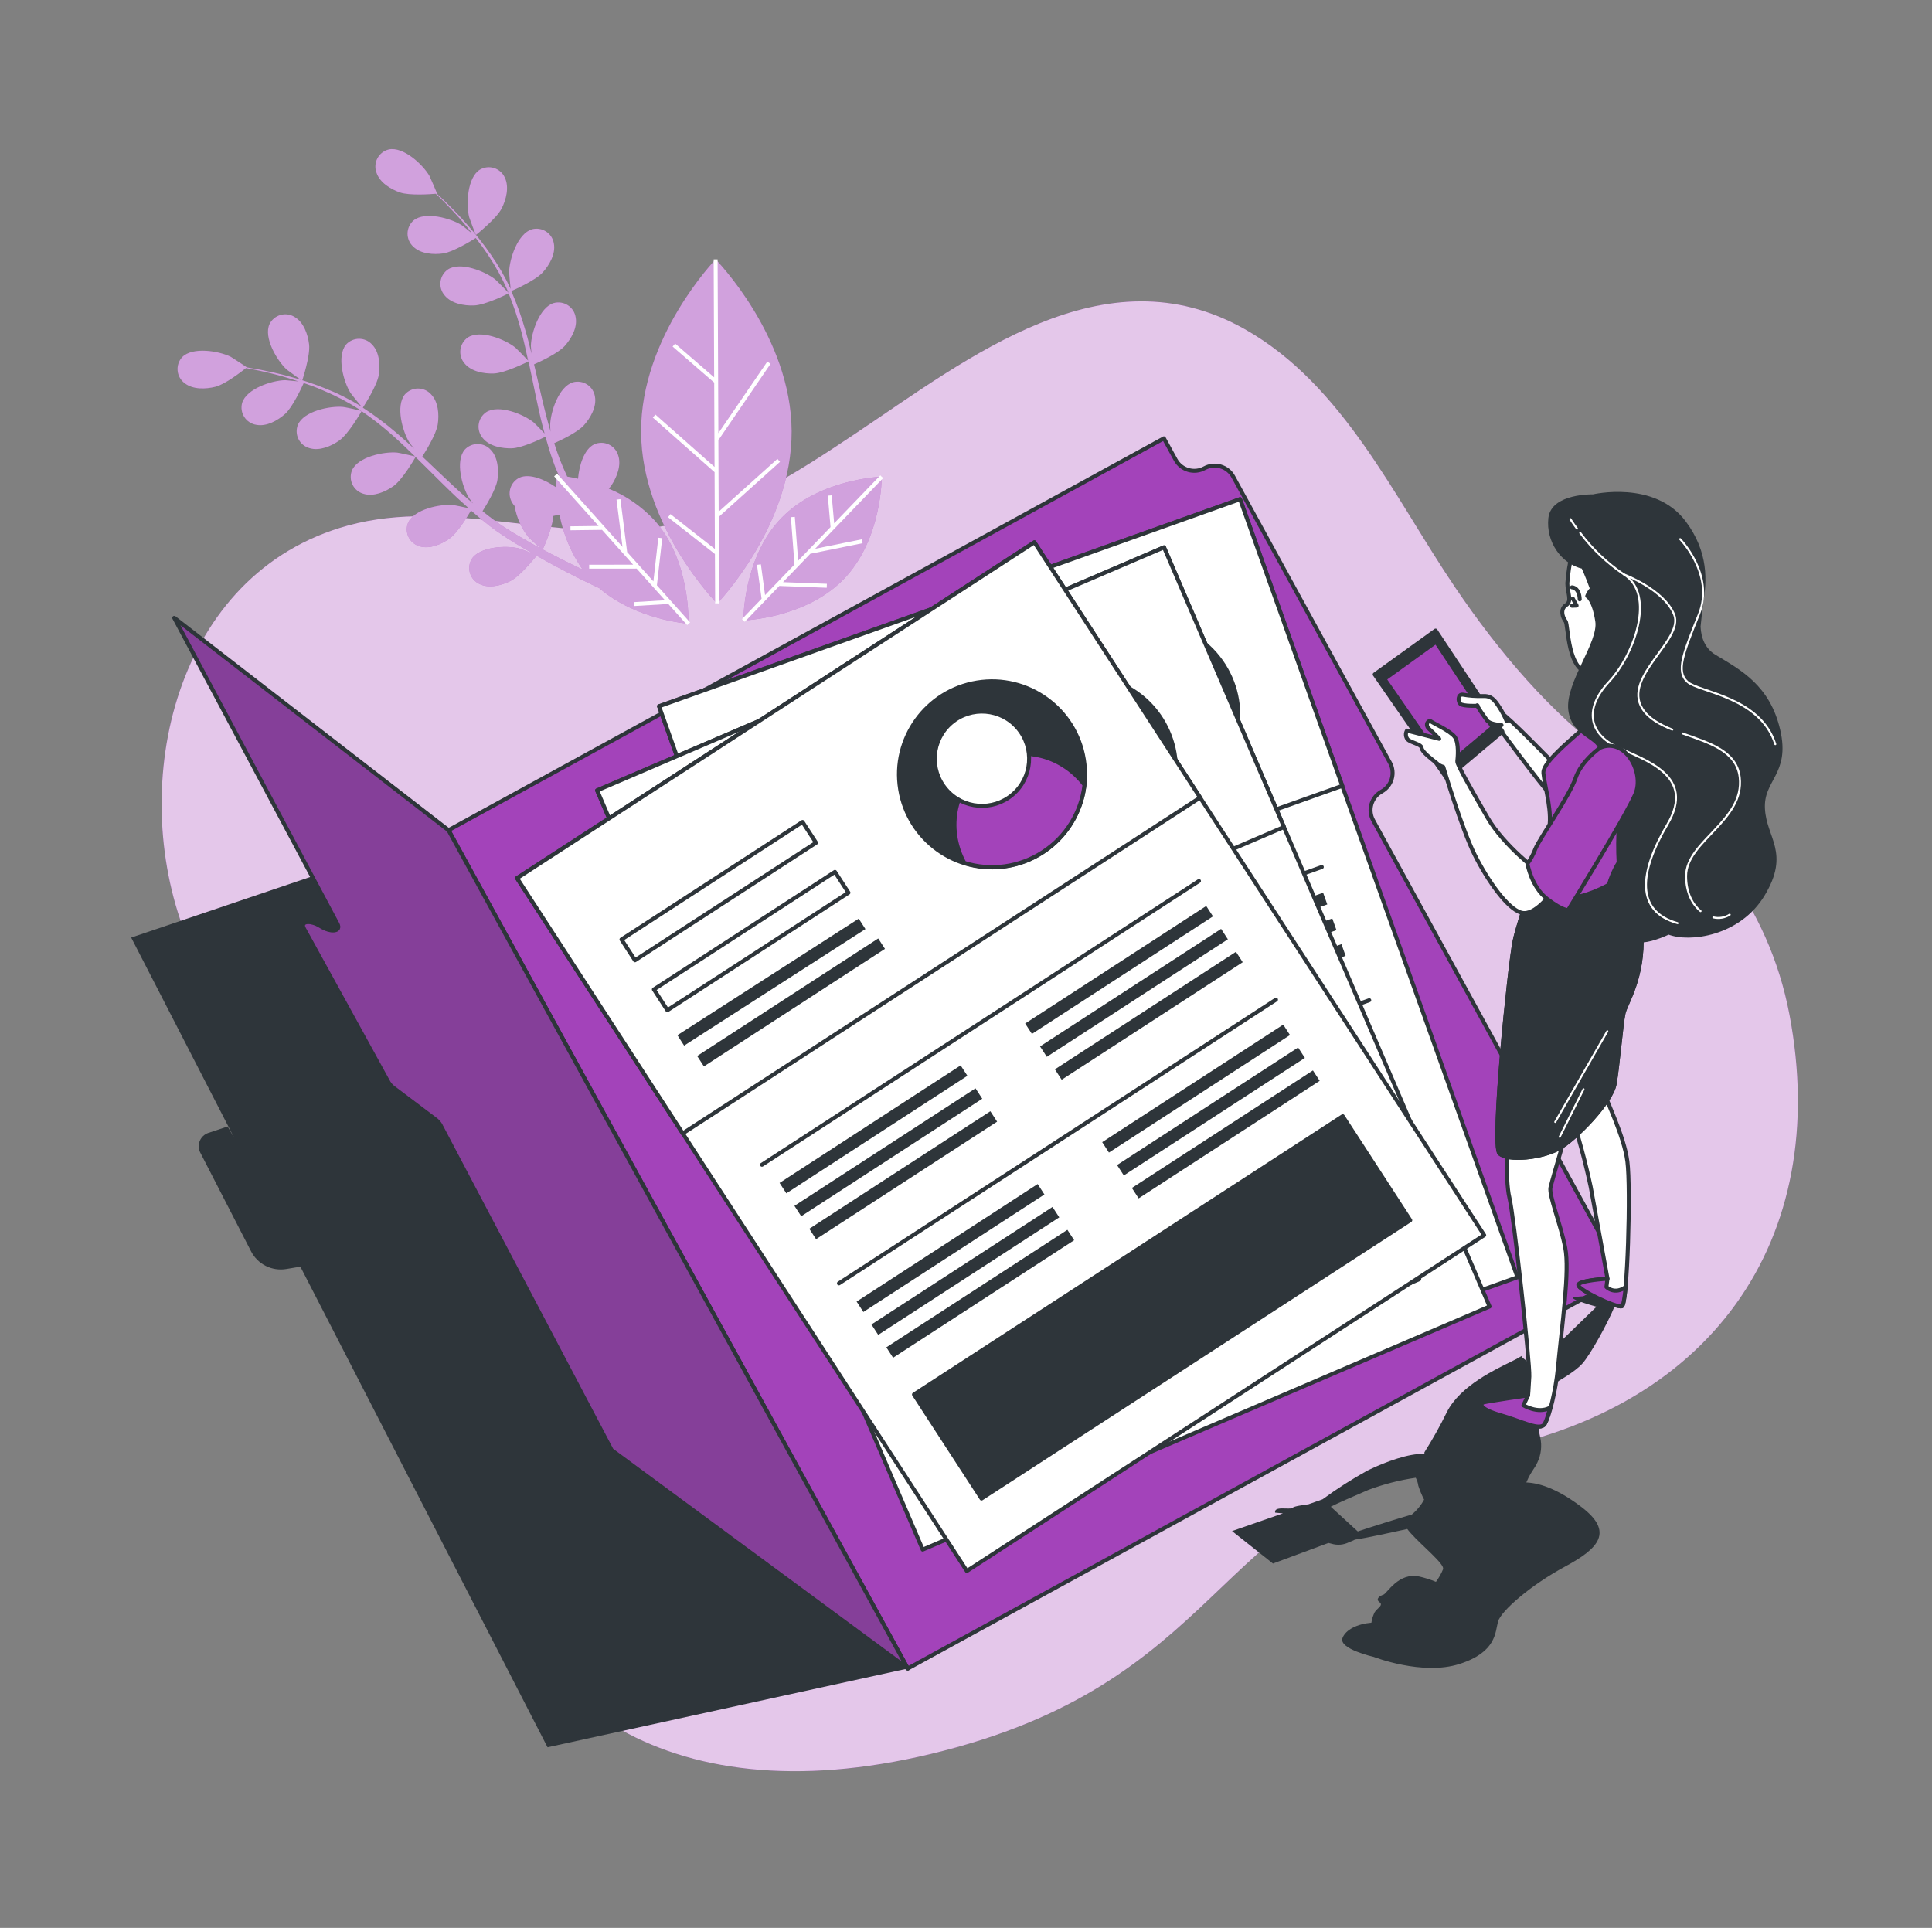 <svg width="486" height="485" viewBox="0 0 486 485" fill="none" xmlns="http://www.w3.org/2000/svg">
<rect x="0" y="0" width="486" height="485" fill="#808080" stroke="none"/>
<path d="M366.103 147.857C350.728 125.178 337.973 96.816 313.112 82.799C277.755 62.866 243.766 89.967 215.142 109.096C200.107 119.135 184.102 129.592 165.885 132.502C139.831 136.673 113.369 125.14 87.538 132.201C43.888 144.132 31.948 197.191 46.624 234.895C66.994 287.275 112.584 343.535 121.314 386.215C130.044 428.895 170.784 458.965 240.624 439.565C310.464 420.165 306.584 375.545 368.664 365.845C430.744 356.145 460.814 311.525 450.144 255.265C444.896 227.572 427.882 207.25 405.756 190.935C389.926 179.295 377.103 164.075 366.103 147.857Z" fill="#A343BA"/>
<g opacity="0.7">
<path d="M366.103 147.857C350.728 125.178 337.973 96.816 313.112 82.799C277.755 62.866 243.766 89.967 215.142 109.096C200.107 119.135 184.102 129.592 165.885 132.502C139.831 136.673 113.369 125.14 87.538 132.201C43.888 144.132 31.948 197.191 46.624 234.895C66.994 287.275 112.584 343.535 121.314 386.215C130.044 428.895 170.784 458.965 240.624 439.565C310.464 420.165 306.584 375.545 368.664 365.845C430.744 356.145 460.814 311.525 450.144 255.265C444.896 227.572 427.882 207.25 405.756 190.935C389.926 179.295 377.103 164.075 366.103 147.857Z" fill="white"/>
</g>
<path d="M119.732 59.093C119.732 59.093 124.883 55.029 126.202 52.419C127.327 50.198 128.142 47.055 126.978 44.659C126.722 44.096 126.35 43.593 125.887 43.182C125.424 42.771 124.88 42.463 124.29 42.276C123.7 42.09 123.078 42.029 122.463 42.099C121.848 42.168 121.255 42.367 120.721 42.68C117.549 44.62 117.21 51.41 118.015 54.611C118.083 54.893 119.683 59.17 119.732 59.093Z" fill="#A343BA"/>
<path d="M72.135 92.975C72.338 93.169 76.014 95.827 76.014 95.759C76.014 95.691 78.1 89.531 77.751 86.631C77.46 84.158 76.403 81.083 74.133 79.754C73.609 79.421 73.021 79.203 72.407 79.113C71.793 79.023 71.168 79.063 70.57 79.23C69.973 79.397 69.417 79.689 68.94 80.085C68.462 80.481 68.074 80.973 67.799 81.529C66.247 84.924 69.671 90.715 72.135 92.975Z" fill="#A343BA"/>
<path d="M180.018 65.252C180.018 65.252 161.171 84.71 161.268 108.64C161.365 132.57 180.396 151.834 180.396 151.834C180.396 151.834 199.243 132.376 199.137 108.475C199.03 84.574 180.018 65.252 180.018 65.252Z" fill="#A343BA"/>
<path d="M153.139 122.928C153.39 122.659 153.621 122.37 153.828 122.065C155.195 119.989 156.369 116.963 155.486 114.48C155.299 113.889 154.99 113.344 154.578 112.881C154.167 112.418 153.663 112.046 153.098 111.79C152.534 111.534 151.922 111.399 151.303 111.395C150.683 111.39 150.07 111.516 149.502 111.764C146.941 112.976 145.68 117.079 145.408 120.435C144.438 120.203 143.468 120.018 142.682 119.892C142.343 119.126 142.003 118.36 141.654 117.593C141.305 116.827 141.024 115.993 140.684 115.188C140.228 113.995 139.821 112.743 139.414 111.492C140.907 110.823 145.234 108.795 146.863 107.001C148.493 105.206 150.151 102.345 149.657 99.755C149.562 99.142 149.339 98.555 149.003 98.034C148.666 97.513 148.224 97.068 147.704 96.73C147.184 96.391 146.598 96.166 145.986 96.069C145.373 95.972 144.746 96.005 144.147 96.166C140.568 97.223 138.463 103.625 138.395 106.952C138.395 107.059 138.395 107.767 138.521 108.611C138.162 107.37 137.794 106.147 137.474 104.886C136.552 101.307 135.728 97.631 134.884 93.954C134.709 93.188 134.525 92.422 134.34 91.656C135.601 91.103 140.325 88.939 142.023 87.067C143.72 85.195 145.301 82.411 144.807 79.822C144.714 79.208 144.492 78.62 144.156 78.098C143.819 77.576 143.377 77.131 142.856 76.792C142.336 76.453 141.75 76.228 141.137 76.132C140.523 76.035 139.896 76.07 139.297 76.233C135.728 77.29 133.623 83.692 133.545 87.019C133.545 87.145 133.613 87.989 133.7 88.959C133.215 86.961 132.73 84.982 132.139 83.032C131.186 79.685 130.01 76.406 128.617 73.216C129.064 73.022 134.651 70.606 136.533 68.521C138.201 66.668 139.821 63.855 139.326 61.265C139.23 60.653 139.007 60.067 138.67 59.547C138.333 59.026 137.89 58.583 137.371 58.244C136.851 57.906 136.266 57.68 135.654 57.582C135.042 57.485 134.416 57.517 133.817 57.676C130.237 58.743 128.132 65.136 128.065 68.472C128.065 68.705 128.336 71.751 128.472 72.838V72.721C127.027 69.62 125.309 66.653 123.341 63.855C121.595 61.351 119.703 58.951 117.676 56.668C115.823 54.524 113.99 52.681 112.351 51.061C111.468 50.188 110.634 49.412 109.848 48.694H109.926C109.993 48.694 108.18 44.533 108.044 44.281C106.366 41.371 101.438 36.802 97.791 37.597C97.187 37.746 96.621 38.021 96.13 38.403C95.64 38.785 95.235 39.267 94.943 39.816C94.651 40.365 94.478 40.97 94.436 41.59C94.393 42.211 94.482 42.834 94.697 43.417C95.511 45.92 98.286 47.617 100.643 48.423C103 49.228 108.325 48.859 109.625 48.743C110.43 49.499 111.274 50.324 112.186 51.255C113.776 52.914 115.561 54.786 117.365 56.959C117.85 57.541 118.335 58.181 118.83 58.792C117.792 57.929 116.347 56.774 116.192 56.677C113.379 54.883 106.889 53.079 104.018 55.465C103.553 55.875 103.179 56.378 102.921 56.942C102.663 57.506 102.526 58.118 102.519 58.738C102.513 59.358 102.637 59.973 102.884 60.542C103.13 61.111 103.494 61.622 103.95 62.041C105.822 63.884 109.062 64.108 111.526 63.749C113.99 63.39 118.694 60.499 119.684 59.869C120.751 61.246 121.818 62.682 122.836 64.243C124.713 67.045 126.336 70.009 127.686 73.099C127.764 73.284 127.822 73.478 127.89 73.652C127.453 73.138 124.834 70.49 124.621 70.325C122.021 68.24 115.775 65.737 112.661 67.793C112.152 68.148 111.723 68.607 111.404 69.139C111.084 69.671 110.88 70.264 110.805 70.88C110.729 71.496 110.785 72.121 110.968 72.714C111.151 73.307 111.457 73.855 111.866 74.322C113.524 76.359 116.716 76.941 119.208 76.844C122.118 76.747 127.725 73.934 127.938 73.788C129.211 76.906 130.277 80.104 131.13 83.362C131.77 85.768 132.323 88.212 132.856 90.715C132.274 90.055 129.83 87.601 129.636 87.436C127.036 85.35 120.79 82.848 117.666 84.904C117.158 85.26 116.731 85.719 116.412 86.251C116.093 86.783 115.889 87.376 115.814 87.991C115.739 88.607 115.795 89.231 115.977 89.824C116.159 90.417 116.463 90.965 116.871 91.432C118.539 93.469 121.721 94.051 124.223 93.954C127.017 93.857 132.449 91.151 132.953 90.918C133.196 92.043 133.438 93.169 133.671 94.304C134.437 97.99 135.184 101.695 136.028 105.323C136.329 106.584 136.659 107.816 136.998 109.048C136.086 108.078 134.389 106.38 134.234 106.254C131.634 104.159 125.378 101.656 122.264 103.713C121.755 104.068 121.326 104.526 121.007 105.058C120.687 105.59 120.483 106.183 120.408 106.799C120.332 107.415 120.388 108.04 120.571 108.633C120.754 109.226 121.06 109.774 121.469 110.241C123.127 112.287 126.319 112.86 128.811 112.772C131.304 112.685 135.922 110.503 137.212 109.862C137.784 111.909 138.385 113.927 139.084 115.886C139.404 116.72 139.666 117.593 140.054 118.379L140.587 119.63L139.86 119.562C139.86 119.562 139.86 120.736 139.928 122.628C137.183 120.688 133.225 118.99 130.654 120.174C130.098 120.448 129.606 120.837 129.21 121.315C128.814 121.792 128.523 122.348 128.356 122.945C128.188 123.542 128.148 124.168 128.239 124.782C128.329 125.396 128.547 125.984 128.879 126.508C129.045 126.787 129.236 127.05 129.452 127.293C129.94 130.189 131.162 132.911 133.002 135.199C133.138 135.354 135 137.081 135.98 137.934C135.01 137.43 134.098 136.964 133.128 136.373C131.731 135.597 130.276 134.733 128.86 133.899L126.6 132.454C125.853 131.998 125.193 131.484 124.476 130.979C123.438 130.232 122.409 129.418 121.381 128.593C122.254 127.216 124.757 123.132 125.125 120.746C125.494 118.36 125.29 115.042 123.447 113.16C123.033 112.699 122.525 112.331 121.959 112.078C121.392 111.826 120.779 111.696 120.159 111.696C119.539 111.696 118.926 111.826 118.359 112.078C117.793 112.331 117.286 112.699 116.871 113.16C114.475 116.07 116.25 122.521 118.025 125.344C118.083 125.431 118.52 125.994 118.995 126.643C118.025 125.819 117.055 124.994 116.085 124.121C113.35 121.638 110.634 119.029 107.898 116.429L106.23 114.848C106.977 113.694 109.722 109.29 110.11 106.797C110.498 104.304 110.275 101.094 108.441 99.202C108.027 98.741 107.52 98.372 106.953 98.12C106.387 97.868 105.773 97.737 105.153 97.737C104.533 97.737 103.92 97.868 103.353 98.12C102.787 98.372 102.28 98.741 101.865 99.202C99.469 102.112 101.244 108.553 103.019 111.376C103.077 111.482 103.601 112.142 104.193 112.879C102.689 111.492 101.176 110.115 99.624 108.805C96.983 106.539 94.193 104.452 91.272 102.558C91.534 102.151 94.862 97.049 95.288 94.275C95.657 91.811 95.453 88.571 93.61 86.689C93.196 86.228 92.69 85.86 92.124 85.608C91.559 85.355 90.946 85.225 90.327 85.225C89.707 85.225 89.095 85.355 88.529 85.608C87.963 85.86 87.457 86.228 87.043 86.689C84.638 89.599 86.413 96.05 88.188 98.872C88.314 99.066 90.235 101.462 90.943 102.287L90.836 102.219C87.923 100.425 84.855 98.896 81.669 97.65C78.818 96.513 75.903 95.541 72.939 94.74C70.204 93.974 67.663 93.45 65.412 92.994C64.18 92.761 63.065 92.577 62.008 92.402H62.075C62.124 92.402 58.322 89.89 58.06 89.764C55.082 88.28 48.437 87.174 45.828 89.842C45.408 90.298 45.089 90.838 44.891 91.425C44.693 92.013 44.621 92.636 44.68 93.254C44.738 93.871 44.926 94.469 45.231 95.01C45.536 95.55 45.951 96.02 46.449 96.389C48.515 98.028 51.755 97.912 54.209 97.291C56.663 96.67 60.853 93.411 61.872 92.596C62.958 92.79 64.122 93.013 65.403 93.285C67.643 93.78 70.165 94.362 72.862 95.225C73.589 95.448 74.356 95.71 75.103 95.943C73.754 95.807 71.911 95.632 71.727 95.632C68.4 95.7 62.027 97.766 60.911 101.346C60.747 101.944 60.71 102.569 60.804 103.182C60.898 103.795 61.12 104.381 61.456 104.902C61.792 105.423 62.235 105.867 62.754 106.205C63.274 106.544 63.859 106.769 64.471 106.865C67.061 107.37 69.884 105.769 71.737 104.11C73.589 102.452 75.917 97.446 76.402 96.35C78.051 96.903 79.73 97.514 81.437 98.29C84.554 99.591 87.55 101.165 90.39 102.995C90.555 103.102 90.71 103.237 90.875 103.344C90.225 103.16 86.578 102.374 86.316 102.374C82.998 102.064 76.402 103.422 74.938 106.855C74.708 107.43 74.602 108.047 74.626 108.665C74.651 109.283 74.805 109.89 75.08 110.444C75.355 110.999 75.743 111.49 76.22 111.884C76.697 112.278 77.251 112.568 77.848 112.734C80.37 113.519 83.348 112.239 85.375 110.794C87.713 109.125 90.846 103.625 90.962 103.422C93.743 105.322 96.397 107.403 98.906 109.649C100.769 111.308 102.592 113.054 104.406 114.829C103.553 114.606 100.167 113.859 99.915 113.859C96.598 113.548 90.002 114.906 88.537 118.34C88.309 118.916 88.204 119.533 88.229 120.151C88.254 120.77 88.409 121.376 88.683 121.931C88.957 122.486 89.345 122.977 89.821 123.373C90.297 123.769 90.851 124.06 91.447 124.228C93.969 125.014 96.947 123.733 98.974 122.288C101.254 120.659 104.28 115.411 104.542 114.965L107.006 117.39C109.673 120.047 112.341 122.725 115.057 125.285C116.027 126.168 116.997 127.012 117.909 127.856C116.619 127.565 114.261 127.07 114.029 127.051C110.702 126.75 104.115 128.108 102.641 131.542C102.413 132.117 102.308 132.733 102.333 133.351C102.358 133.969 102.513 134.574 102.788 135.129C103.062 135.683 103.45 136.173 103.926 136.568C104.402 136.963 104.955 137.253 105.551 137.42C108.063 138.206 111.051 136.925 113.078 135.48C115.105 134.035 117.753 129.66 118.481 128.428C120.081 129.815 121.701 131.164 123.331 132.415C124.058 132.939 124.767 133.521 125.494 133.986L127.638 135.422C129.132 136.392 130.548 137.216 131.945 138.041C132.653 138.468 133.332 138.846 134.03 139.253C132.769 138.759 130.761 138.012 130.567 137.963C127.337 137.158 120.605 137.498 118.636 140.67C118.324 141.205 118.127 141.801 118.06 142.418C117.994 143.034 118.057 143.658 118.248 144.248C118.438 144.839 118.751 145.382 119.165 145.844C119.58 146.305 120.087 146.674 120.654 146.926C123.021 148.09 126.163 147.275 128.414 146.15C130.858 144.909 134.544 140.33 134.99 139.787C136.707 140.757 138.385 141.727 139.966 142.542C144.196 144.812 147.891 146.616 150.753 147.954C160.065 156.005 173.17 156.898 173.17 156.898C173.17 156.898 173.858 141.203 164.624 130.873C161.42 127.42 157.5 124.709 153.139 122.928ZM136.523 138.225C136.814 137.585 139.045 132.599 139.2 129.786C139.714 129.689 140.238 129.583 140.742 129.466C141.698 134.429 143.68 139.137 146.562 143.289C144.865 142.484 143.032 141.591 141.092 140.602C139.598 139.865 138.075 139.069 136.523 138.225Z" fill="#A343BA"/>
<path d="M221.806 119.921C221.806 119.921 206.101 120.406 196.489 130.388C186.876 140.369 187.002 156.083 187.002 156.083C187.002 156.083 202.706 155.598 212.309 145.617C221.912 135.635 221.806 119.921 221.806 119.921Z" fill="#A343BA"/>
<g opacity="0.5">
<path d="M119.732 59.093C119.732 59.093 124.883 55.029 126.202 52.419C127.327 50.198 128.142 47.055 126.978 44.659C126.722 44.096 126.35 43.593 125.887 43.182C125.424 42.771 124.88 42.463 124.29 42.276C123.7 42.09 123.078 42.029 122.463 42.099C121.848 42.168 121.255 42.367 120.721 42.68C117.549 44.62 117.21 51.41 118.015 54.611C118.083 54.893 119.683 59.17 119.732 59.093Z" fill="white"/>
<path d="M72.135 92.975C72.338 93.169 76.014 95.827 76.014 95.759C76.014 95.691 78.1 89.531 77.751 86.631C77.46 84.158 76.403 81.083 74.133 79.754C73.609 79.421 73.021 79.203 72.407 79.113C71.793 79.023 71.168 79.063 70.57 79.23C69.973 79.397 69.417 79.689 68.94 80.085C68.462 80.481 68.074 80.973 67.799 81.529C66.247 84.924 69.671 90.715 72.135 92.975Z" fill="white"/>
<path d="M180.018 65.252C180.018 65.252 161.171 84.71 161.268 108.64C161.365 132.57 180.396 151.834 180.396 151.834C180.396 151.834 199.243 132.376 199.137 108.475C199.03 84.574 180.018 65.252 180.018 65.252Z" fill="white"/>
<path d="M153.139 122.928C153.39 122.659 153.621 122.37 153.828 122.065C155.195 119.989 156.369 116.963 155.486 114.48C155.299 113.889 154.99 113.344 154.578 112.881C154.167 112.418 153.663 112.046 153.098 111.79C152.534 111.534 151.922 111.399 151.303 111.395C150.683 111.39 150.07 111.516 149.502 111.764C146.941 112.976 145.68 117.079 145.408 120.435C144.438 120.203 143.468 120.018 142.682 119.892C142.343 119.126 142.003 118.36 141.654 117.593C141.305 116.827 141.024 115.993 140.684 115.188C140.228 113.995 139.821 112.743 139.414 111.492C140.907 110.823 145.234 108.795 146.863 107.001C148.493 105.206 150.151 102.345 149.657 99.755C149.562 99.142 149.339 98.555 149.003 98.034C148.666 97.513 148.224 97.068 147.704 96.73C147.184 96.391 146.598 96.166 145.986 96.069C145.373 95.972 144.746 96.005 144.147 96.166C140.568 97.223 138.463 103.625 138.395 106.952C138.395 107.059 138.395 107.767 138.521 108.611C138.162 107.37 137.794 106.147 137.474 104.886C136.552 101.307 135.728 97.631 134.884 93.954C134.709 93.188 134.525 92.422 134.34 91.656C135.601 91.103 140.325 88.939 142.023 87.067C143.72 85.195 145.301 82.411 144.807 79.822C144.714 79.208 144.492 78.62 144.156 78.098C143.819 77.576 143.377 77.131 142.856 76.792C142.336 76.453 141.75 76.228 141.137 76.132C140.523 76.035 139.896 76.07 139.297 76.233C135.728 77.29 133.623 83.692 133.545 87.019C133.545 87.145 133.613 87.989 133.7 88.959C133.215 86.961 132.73 84.982 132.139 83.032C131.186 79.685 130.01 76.406 128.617 73.216C129.064 73.022 134.651 70.606 136.533 68.521C138.201 66.668 139.821 63.855 139.326 61.265C139.23 60.653 139.007 60.067 138.67 59.547C138.333 59.026 137.89 58.583 137.371 58.244C136.851 57.906 136.266 57.68 135.654 57.582C135.042 57.485 134.416 57.517 133.817 57.676C130.237 58.743 128.132 65.136 128.065 68.472C128.065 68.705 128.336 71.751 128.472 72.838V72.721C127.027 69.62 125.309 66.653 123.341 63.855C121.595 61.351 119.703 58.951 117.676 56.668C115.823 54.524 113.99 52.681 112.351 51.061C111.468 50.188 110.634 49.412 109.848 48.694H109.926C109.993 48.694 108.18 44.533 108.044 44.281C106.366 41.371 101.438 36.802 97.791 37.597C97.187 37.746 96.621 38.021 96.13 38.403C95.64 38.785 95.235 39.267 94.943 39.816C94.651 40.365 94.478 40.97 94.436 41.59C94.393 42.211 94.482 42.834 94.697 43.417C95.511 45.92 98.286 47.617 100.643 48.423C103 49.228 108.325 48.859 109.625 48.743C110.43 49.499 111.274 50.324 112.186 51.255C113.776 52.914 115.561 54.786 117.365 56.959C117.85 57.541 118.335 58.181 118.83 58.792C117.792 57.929 116.347 56.774 116.192 56.677C113.379 54.883 106.889 53.079 104.018 55.465C103.553 55.875 103.179 56.378 102.921 56.942C102.663 57.506 102.526 58.118 102.519 58.738C102.513 59.358 102.637 59.973 102.884 60.542C103.13 61.111 103.494 61.622 103.95 62.041C105.822 63.884 109.062 64.108 111.526 63.749C113.99 63.39 118.694 60.499 119.684 59.869C120.751 61.246 121.818 62.682 122.836 64.243C124.713 67.045 126.336 70.009 127.686 73.099C127.764 73.284 127.822 73.478 127.89 73.652C127.453 73.138 124.834 70.49 124.621 70.325C122.021 68.24 115.775 65.737 112.661 67.793C112.152 68.148 111.723 68.607 111.404 69.139C111.084 69.671 110.88 70.264 110.805 70.88C110.729 71.496 110.785 72.121 110.968 72.714C111.151 73.307 111.457 73.855 111.866 74.322C113.524 76.359 116.716 76.941 119.208 76.844C122.118 76.747 127.725 73.934 127.938 73.788C129.211 76.906 130.277 80.104 131.13 83.362C131.77 85.768 132.323 88.212 132.856 90.715C132.274 90.055 129.83 87.601 129.636 87.436C127.036 85.35 120.79 82.848 117.666 84.904C117.158 85.26 116.731 85.719 116.412 86.251C116.093 86.783 115.889 87.376 115.814 87.991C115.739 88.607 115.795 89.231 115.977 89.824C116.159 90.417 116.463 90.965 116.871 91.432C118.539 93.469 121.721 94.051 124.223 93.954C127.017 93.857 132.449 91.151 132.953 90.918C133.196 92.043 133.438 93.169 133.671 94.304C134.437 97.99 135.184 101.695 136.028 105.323C136.329 106.584 136.659 107.816 136.998 109.048C136.086 108.078 134.389 106.38 134.234 106.254C131.634 104.159 125.378 101.656 122.264 103.713C121.755 104.068 121.326 104.526 121.007 105.058C120.687 105.59 120.483 106.183 120.408 106.799C120.332 107.415 120.388 108.04 120.571 108.633C120.754 109.226 121.06 109.774 121.469 110.241C123.127 112.287 126.319 112.86 128.811 112.772C131.304 112.685 135.922 110.503 137.212 109.862C137.784 111.909 138.385 113.927 139.084 115.886C139.404 116.72 139.666 117.593 140.054 118.379L140.587 119.63L139.86 119.562C139.86 119.562 139.86 120.736 139.928 122.628C137.183 120.688 133.225 118.99 130.654 120.174C130.098 120.448 129.606 120.837 129.21 121.315C128.814 121.792 128.523 122.348 128.356 122.945C128.188 123.542 128.148 124.168 128.239 124.782C128.329 125.396 128.547 125.984 128.879 126.508C129.045 126.787 129.236 127.05 129.452 127.293C129.94 130.189 131.162 132.911 133.002 135.199C133.138 135.354 135 137.081 135.98 137.934C135.01 137.43 134.098 136.964 133.128 136.373C131.731 135.597 130.276 134.733 128.86 133.899L126.6 132.454C125.853 131.998 125.193 131.484 124.476 130.979C123.438 130.232 122.409 129.418 121.381 128.593C122.254 127.216 124.757 123.132 125.125 120.746C125.494 118.36 125.29 115.042 123.447 113.16C123.033 112.699 122.525 112.331 121.959 112.078C121.392 111.826 120.779 111.696 120.159 111.696C119.539 111.696 118.926 111.826 118.359 112.078C117.793 112.331 117.286 112.699 116.871 113.16C114.475 116.07 116.25 122.521 118.025 125.344C118.083 125.431 118.52 125.994 118.995 126.643C118.025 125.819 117.055 124.994 116.085 124.121C113.35 121.638 110.634 119.029 107.898 116.429L106.23 114.848C106.977 113.694 109.722 109.29 110.11 106.797C110.498 104.304 110.275 101.094 108.441 99.202C108.027 98.741 107.52 98.372 106.953 98.12C106.387 97.868 105.773 97.737 105.153 97.737C104.533 97.737 103.92 97.868 103.353 98.12C102.787 98.372 102.28 98.741 101.865 99.202C99.469 102.112 101.244 108.553 103.019 111.376C103.077 111.482 103.601 112.142 104.193 112.879C102.689 111.492 101.176 110.115 99.624 108.805C96.983 106.539 94.193 104.452 91.272 102.558C91.534 102.151 94.862 97.049 95.288 94.275C95.657 91.811 95.453 88.571 93.61 86.689C93.196 86.228 92.69 85.86 92.124 85.608C91.559 85.355 90.946 85.225 90.327 85.225C89.707 85.225 89.095 85.355 88.529 85.608C87.963 85.86 87.457 86.228 87.043 86.689C84.638 89.599 86.413 96.05 88.188 98.872C88.314 99.066 90.235 101.462 90.943 102.287L90.836 102.219C87.923 100.425 84.855 98.896 81.669 97.65C78.818 96.513 75.903 95.541 72.939 94.74C70.204 93.974 67.663 93.45 65.412 92.994C64.18 92.761 63.065 92.577 62.008 92.402H62.075C62.124 92.402 58.322 89.89 58.06 89.764C55.082 88.28 48.437 87.174 45.828 89.842C45.408 90.298 45.089 90.838 44.891 91.425C44.693 92.013 44.621 92.636 44.68 93.254C44.738 93.871 44.926 94.469 45.231 95.01C45.536 95.55 45.951 96.02 46.449 96.389C48.515 98.028 51.755 97.912 54.209 97.291C56.663 96.67 60.853 93.411 61.872 92.596C62.958 92.79 64.122 93.013 65.403 93.285C67.643 93.78 70.165 94.362 72.862 95.225C73.589 95.448 74.356 95.71 75.103 95.943C73.754 95.807 71.911 95.632 71.727 95.632C68.4 95.7 62.027 97.766 60.911 101.346C60.747 101.944 60.71 102.569 60.804 103.182C60.898 103.795 61.12 104.381 61.456 104.902C61.792 105.423 62.235 105.867 62.754 106.205C63.274 106.544 63.859 106.769 64.471 106.865C67.061 107.37 69.884 105.769 71.737 104.11C73.589 102.452 75.917 97.446 76.402 96.35C78.051 96.903 79.73 97.514 81.437 98.29C84.554 99.591 87.55 101.165 90.39 102.995C90.555 103.102 90.71 103.237 90.875 103.344C90.225 103.16 86.578 102.374 86.316 102.374C82.998 102.064 76.402 103.422 74.938 106.855C74.708 107.43 74.602 108.047 74.626 108.665C74.651 109.283 74.805 109.89 75.08 110.444C75.355 110.999 75.743 111.49 76.22 111.884C76.697 112.278 77.251 112.568 77.848 112.734C80.37 113.519 83.348 112.239 85.375 110.794C87.713 109.125 90.846 103.625 90.962 103.422C93.743 105.322 96.397 107.403 98.906 109.649C100.769 111.308 102.592 113.054 104.406 114.829C103.553 114.606 100.167 113.859 99.915 113.859C96.598 113.548 90.002 114.906 88.537 118.34C88.309 118.916 88.204 119.533 88.229 120.151C88.254 120.77 88.409 121.376 88.683 121.931C88.957 122.486 89.345 122.977 89.821 123.373C90.297 123.769 90.851 124.06 91.447 124.228C93.969 125.014 96.947 123.733 98.974 122.288C101.254 120.659 104.28 115.411 104.542 114.965L107.006 117.39C109.673 120.047 112.341 122.725 115.057 125.285C116.027 126.168 116.997 127.012 117.909 127.856C116.619 127.565 114.261 127.07 114.029 127.051C110.702 126.75 104.115 128.108 102.641 131.542C102.413 132.117 102.308 132.733 102.333 133.351C102.358 133.969 102.513 134.574 102.788 135.129C103.062 135.683 103.45 136.173 103.926 136.568C104.402 136.963 104.955 137.253 105.551 137.42C108.063 138.206 111.051 136.925 113.078 135.48C115.105 134.035 117.753 129.66 118.481 128.428C120.081 129.815 121.701 131.164 123.331 132.415C124.058 132.939 124.767 133.521 125.494 133.986L127.638 135.422C129.132 136.392 130.548 137.216 131.945 138.041C132.653 138.468 133.332 138.846 134.03 139.253C132.769 138.759 130.761 138.012 130.567 137.963C127.337 137.158 120.605 137.498 118.636 140.67C118.324 141.205 118.127 141.801 118.06 142.418C117.994 143.034 118.057 143.658 118.248 144.248C118.438 144.839 118.751 145.382 119.165 145.844C119.58 146.305 120.087 146.674 120.654 146.926C123.021 148.09 126.163 147.275 128.414 146.15C130.858 144.909 134.544 140.33 134.99 139.787C136.707 140.757 138.385 141.727 139.966 142.542C144.196 144.812 147.891 146.616 150.753 147.954C160.065 156.005 173.17 156.898 173.17 156.898C173.17 156.898 173.858 141.203 164.624 130.873C161.42 127.42 157.5 124.709 153.139 122.928ZM136.523 138.225C136.814 137.585 139.045 132.599 139.2 129.786C139.714 129.689 140.238 129.583 140.742 129.466C141.698 134.429 143.68 139.137 146.562 143.289C144.865 142.484 143.032 141.591 141.092 140.602C139.598 139.865 138.075 139.069 136.523 138.225Z" fill="white"/>
<path d="M221.806 119.921C221.806 119.921 206.101 120.406 196.489 130.388C186.876 140.369 187.002 156.083 187.002 156.083C187.002 156.083 202.706 155.598 212.309 145.617C221.912 135.635 221.806 119.921 221.806 119.921Z" fill="white"/>
</g>
<path d="M180.794 130.038L196.217 116.177L195.557 115.44L180.784 128.719L180.707 110.541L180.794 110.599L193.831 91.529L193.016 90.967L180.707 108.97L180.513 65.252H179.523L179.649 94.934L169.833 86.437L169.193 87.184L179.659 96.243L179.746 117.467L164.867 104.294L164.217 105.041L179.756 118.786L179.834 138.109L168.65 129.33L168.048 130.116L179.843 139.37L179.902 151.805H180.891L180.794 130.038Z" fill="white"/>
<path d="M166.584 135.393L165.604 135.276L164.362 146.257L157.737 138.856H157.757L156.069 125.567L155.089 125.693L156.593 137.575L140.132 119.174L139.395 119.834L150.569 132.318L143.498 132.405L143.507 133.395L151.442 133.298L159.27 142.057L148.212 142.066V143.056L160.153 143.046L167.272 151L159.474 151.475L159.541 152.455L168.116 151.941L172.86 157.247L173.597 156.587L165.245 147.246L166.584 135.393Z" fill="white"/>
<path d="M203.85 139.302L216.984 136.644L216.78 135.674L205.043 138.051L222.154 120.271L221.446 119.582L209.835 131.649L209.214 124.607L208.235 124.694L208.923 132.599L200.775 141.058L199.941 130.029L198.952 130.107L199.854 142.018L192.453 149.71L191.405 141.97L190.416 142.096L191.58 150.622L186.643 155.744L187.351 156.423L196.042 147.402L207.963 147.858L208.002 146.868L196.963 146.451L203.85 139.292V139.302Z" fill="white"/>
<path d="M228.353 419.758L112.826 208.851L33.005 235.865L58.894 286.208L57.255 283.395L52.405 285.005C51.922 285.167 51.48 285.431 51.109 285.78C50.737 286.128 50.446 286.553 50.254 287.025C50.063 287.496 49.975 288.004 49.998 288.513C50.021 289.021 50.154 289.519 50.387 289.972L63.153 314.794C63.966 316.381 65.264 317.668 66.858 318.469C68.452 319.269 70.259 319.542 72.018 319.246L75.559 318.655L137.736 439.565L228.353 419.758Z" fill="#2E353A"/>
<path d="M302.985 117.787C301.743 118.465 300.283 118.624 298.925 118.227C297.567 117.831 296.421 116.912 295.739 115.672L292.781 110.27L112.826 208.851L228.353 419.758L408.317 321.186L345.422 206.367C344.744 205.127 344.586 203.669 344.983 202.312C345.379 200.955 346.298 199.811 347.537 199.131C348.152 198.795 348.694 198.34 349.133 197.794C349.573 197.247 349.9 196.619 350.096 195.947C350.292 195.274 350.354 194.569 350.278 193.872C350.202 193.175 349.989 192.5 349.652 191.885L310.221 119.902C309.541 118.662 308.397 117.744 307.041 117.347C305.684 116.951 304.225 117.109 302.985 117.787Z" fill="#A343BA" stroke="#2E353A" stroke-linecap="round" stroke-linejoin="round"/>
<path d="M311.937 125.569L165.784 177.669L235.567 373.425L381.719 321.325L311.937 125.569Z" fill="white" stroke="#2E353A" stroke-linecap="round" stroke-linejoin="round"/>
<path d="M311.945 125.576L165.792 177.676L191.5 249.793L337.653 197.693L311.945 125.576Z" fill="white" stroke="#2E353A" stroke-linecap="round" stroke-linejoin="round"/>
<path d="M300.633 199.666C311.546 192.737 314.776 178.274 307.848 167.361C300.919 156.447 286.456 153.217 275.542 160.145C264.629 167.074 261.399 181.537 268.327 192.451C275.256 203.364 289.719 206.594 300.633 199.666Z" fill="#2E353A" stroke="#2E353A" stroke-linecap="round" stroke-linejoin="round"/>
<path d="M295.943 201.983C299.187 200.83 302.137 198.974 304.58 196.547C307.024 194.12 308.9 191.184 310.076 187.947C306.011 178.848 296.079 174.105 287.135 177.277C278.192 180.449 273.507 190.43 276.116 200.043C279.074 201.807 282.385 202.896 285.812 203.232C289.24 203.567 292.699 203.141 295.943 201.983Z" fill="white" stroke="#2E353A" stroke-linecap="round" stroke-linejoin="round"/>
<path d="M294.375 184.449C299.285 180.111 299.749 172.614 295.411 167.704C291.073 162.794 283.576 162.331 278.666 166.668C273.756 171.006 273.292 178.503 277.63 183.413C281.968 188.323 289.465 188.787 294.375 184.449Z" fill="white" stroke="#2E353A" stroke-linecap="round" stroke-linejoin="round"/>
<path d="M238.942 180.53L187.794 198.763L189.888 204.638L241.036 186.405L238.942 180.53Z" fill="white" stroke="#2E353A" stroke-linecap="round" stroke-linejoin="round"/>
<path d="M243.98 194.646L192.832 212.879L194.926 218.754L246.074 200.521L243.98 194.646Z" fill="white" stroke="#2E353A" stroke-linecap="round" stroke-linejoin="round"/>
<path d="M248.162 206.394L197.014 224.627L198.062 227.569L249.21 209.336L248.162 206.394Z" fill="#2E353A"/>
<path d="M250.678 213.453L199.53 231.687L200.579 234.629L251.727 216.396L250.678 213.453Z" fill="#2E353A"/>
<path d="M263.461 249.316L212.313 267.549L213.362 270.491L264.51 252.258L263.461 249.316Z" fill="#2E353A"/>
<path d="M265.762 255.789L214.614 274.022L215.663 276.964L266.811 258.731L265.762 255.789Z" fill="#2E353A"/>
<path d="M268.072 262.253L216.924 280.486L217.973 283.428L269.121 265.195L268.072 262.253Z" fill="#2E353A"/>
<path d="M332.834 224.582L281.687 242.815L282.735 245.757L333.883 227.524L332.834 224.582Z" fill="#2E353A"/>
<path d="M335.144 231.056L283.996 249.289L285.045 252.231L336.193 233.998L335.144 231.056Z" fill="#2E353A"/>
<path d="M337.445 237.523L286.297 255.756L287.346 258.698L338.494 240.465L337.445 237.523Z" fill="#2E353A"/>
<path d="M209.031 262.113L332.503 218.114" stroke="#2E353A" stroke-linecap="round" stroke-linejoin="round"/>
<path d="M275.408 282.826L224.26 301.06L225.309 304.002L276.456 285.769L275.408 282.826Z" fill="#2E353A"/>
<path d="M277.708 289.303L226.561 307.536L227.609 310.478L278.757 292.245L277.708 289.303Z" fill="#2E353A"/>
<path d="M280.019 295.767L228.871 314L229.92 316.942L281.068 298.709L280.019 295.767Z" fill="#2E353A"/>
<path d="M344.781 258.097L293.633 276.33L294.682 279.272L345.829 261.039L344.781 258.097Z" fill="#2E353A"/>
<path d="M347.091 264.57L295.943 282.803L296.992 285.745L348.14 267.512L347.091 264.57Z" fill="#2E353A"/>
<path d="M349.392 271.036L298.244 289.27L299.293 292.212L350.441 273.979L349.392 271.036Z" fill="#2E353A"/>
<path d="M220.972 295.627L344.443 251.627" stroke="#2E353A" stroke-linecap="round" stroke-linejoin="round"/>
<path d="M354.001 283.96L232.883 327.136L243.361 356.529L364.479 313.353L354.001 283.96Z" fill="#2E353A" stroke="#2E353A" stroke-linecap="round" stroke-linejoin="round"/>
<path d="M292.807 137.685L150.203 198.834L232.106 389.837L374.71 328.687L292.807 137.685Z" fill="white" stroke="#2E353A" stroke-linecap="round" stroke-linejoin="round"/>
<path d="M292.813 137.688L150.21 198.837L180.383 269.203L322.987 208.053L292.813 137.688Z" fill="white" stroke="#2E353A" stroke-linecap="round" stroke-linejoin="round"/>
<path d="M292.19 205.924C299.09 194.993 295.821 180.538 284.89 173.638C273.959 166.738 259.503 170.006 252.604 180.937C245.704 191.869 248.972 206.324 259.903 213.224C270.835 220.124 285.29 216.855 292.19 205.924Z" fill="#2E353A" stroke="#2E353A" stroke-linecap="round" stroke-linejoin="round"/>
<path d="M281.626 214.952C284.792 213.597 287.619 211.558 289.904 208.983C292.19 206.407 293.878 203.357 294.847 200.053C290.23 191.236 280.016 187.113 271.295 190.857C262.575 194.602 258.521 204.835 261.722 214.263C264.784 215.837 268.156 216.714 271.597 216.834C275.038 216.953 278.462 216.31 281.626 214.952Z" fill="white" stroke="#2E353A" stroke-linecap="round" stroke-linejoin="round"/>
<path d="M278.654 197.82C283.445 193.351 283.706 185.844 279.236 181.053C274.767 176.263 267.261 176.002 262.47 180.471C257.679 184.94 257.418 192.447 261.887 197.238C266.356 202.029 273.863 202.289 278.654 197.82Z" fill="white" stroke="#2E353A" stroke-linecap="round" stroke-linejoin="round"/>
<path d="M223.392 197.116L173.486 218.516L175.944 224.248L225.85 202.848L223.392 197.116Z" fill="white" stroke="#2E353A" stroke-linecap="round" stroke-linejoin="round"/>
<path d="M229.298 210.882L179.393 232.282L181.851 238.014L231.756 216.614L229.298 210.882Z" fill="white" stroke="#2E353A" stroke-linecap="round" stroke-linejoin="round"/>
<path d="M234.22 222.349L184.314 243.749L185.545 246.62L235.451 225.22L234.22 222.349Z" fill="#2E353A"/>
<path d="M237.171 229.233L187.266 250.633L188.497 253.504L238.402 232.104L237.171 229.233Z" fill="#2E353A"/>
<path d="M252.18 264.225L202.274 285.625L203.505 288.496L253.411 267.096L252.18 264.225Z" fill="#2E353A"/>
<path d="M254.886 270.534L204.98 291.934L206.211 294.804L256.117 273.404L254.886 270.534Z" fill="#2E353A"/>
<path d="M257.584 276.856L207.678 298.256L208.909 301.126L258.815 279.726L257.584 276.856Z" fill="#2E353A"/>
<path d="M319.862 235.213L269.956 256.613L271.187 259.483L321.093 238.083L319.862 235.213Z" fill="#2E353A"/>
<path d="M322.564 241.512L272.658 262.912L273.889 265.783L323.795 244.383L322.564 241.512Z" fill="#2E353A"/>
<path d="M325.28 247.83L275.374 269.23L276.605 272.101L326.511 250.701L325.28 247.83Z" fill="#2E353A"/>
<path d="M198.651 280.407L319.125 228.755" stroke="#2E353A" stroke-linecap="round" stroke-linejoin="round"/>
<path d="M266.197 296.93L216.291 318.33L217.522 321.201L267.428 299.801L266.197 296.93Z" fill="#2E353A"/>
<path d="M268.909 303.229L219.003 324.629L220.234 327.5L270.14 306.1L268.909 303.229Z" fill="#2E353A"/>
<path d="M271.615 309.548L221.709 330.948L222.94 333.818L272.846 312.418L271.615 309.548Z" fill="#2E353A"/>
<path d="M333.893 267.905L283.987 289.305L285.218 292.175L335.124 270.775L333.893 267.905Z" fill="#2E353A"/>
<path d="M336.595 274.204L286.689 295.604L287.92 298.475L337.826 277.075L336.595 274.204Z" fill="#2E353A"/>
<path d="M339.293 280.526L289.387 301.926L290.618 304.797L340.524 283.397L339.293 280.526Z" fill="#2E353A"/>
<path d="M212.668 313.106L333.142 261.454" stroke="#2E353A" stroke-linecap="round" stroke-linejoin="round"/>
<path d="M344.71 293.137L226.533 343.812L238.831 372.491L357.008 321.816L344.71 293.137Z" fill="#2E353A" stroke="#2E353A" stroke-linecap="round" stroke-linejoin="round"/>
<path d="M260.197 136.421L130.053 220.905L243.211 395.22L373.354 310.736L260.197 136.421Z" fill="white" stroke="#2E353A" stroke-linecap="round" stroke-linejoin="round"/>
<path d="M260.202 136.429L130.059 220.914L171.746 285.131L301.89 200.647L260.202 136.429Z" fill="white" stroke="#2E353A" stroke-linecap="round" stroke-linejoin="round"/>
<path d="M253.295 217.904C266.055 215.831 274.717 203.807 272.644 191.047C270.571 178.288 258.546 169.625 245.787 171.698C233.027 173.772 224.364 185.796 226.438 198.556C228.511 211.315 240.536 219.978 253.295 217.904Z" fill="#2E353A" stroke="#2E353A" stroke-linecap="round" stroke-linejoin="round"/>
<path d="M262.304 214.37C265.194 212.497 267.634 210.009 269.45 207.082C271.266 204.156 272.413 200.865 272.809 197.444C266.756 189.528 255.989 187.22 248.035 192.38C240.081 197.541 237.811 208.327 242.574 217.076C245.858 218.109 249.331 218.401 252.742 217.933C256.153 217.465 259.418 216.249 262.304 214.37Z" fill="#A343BA" stroke="#2E353A" stroke-linecap="round" stroke-linejoin="round"/>
<path d="M254.706 199.898C259.693 195.649 260.292 188.162 256.043 183.175C251.794 178.187 244.306 177.589 239.319 181.838C234.332 186.087 233.734 193.574 237.982 198.561C242.231 203.549 249.719 204.147 254.706 199.898Z" fill="white" stroke="#2E353A" stroke-linecap="round" stroke-linejoin="round"/>
<path d="M201.88 206.778L156.335 236.344L159.731 241.576L205.277 212.009L201.88 206.778Z" fill="white" stroke="#2E353A" stroke-linecap="round" stroke-linejoin="round"/>
<path d="M210.034 219.342L164.488 248.909L167.884 254.14L213.43 224.574L210.034 219.342Z" fill="white" stroke="#2E353A" stroke-linecap="round" stroke-linejoin="round"/>
<path d="M216.016 231.101L170.403 260.423L172.09 263.047L217.702 233.725L216.016 231.101Z" fill="#2E353A"/>
<path d="M220.915 236.088L175.369 265.654L177.07 268.274L222.615 238.708L220.915 236.088Z" fill="#2E353A"/>
<path d="M241.651 268.021L196.105 297.587L197.806 300.207L243.352 270.641L241.651 268.021Z" fill="#2E353A"/>
<path d="M245.389 273.789L199.844 303.355L201.544 305.975L247.09 276.409L245.389 273.789Z" fill="#2E353A"/>
<path d="M249.127 279.556L203.581 309.123L205.282 311.742L250.827 282.176L249.127 279.556Z" fill="#2E353A"/>
<path d="M303.428 227.916L257.883 257.482L259.583 260.102L305.129 230.535L303.428 227.916Z" fill="#2E353A"/>
<path d="M307.174 233.678L261.629 263.244L263.33 265.864L308.875 236.298L307.174 233.678Z" fill="#2E353A"/>
<path d="M310.913 239.445L265.367 269.012L267.068 271.632L312.613 242.065L310.913 239.445Z" fill="#2E353A"/>
<path d="M191.668 293.018L301.608 221.635" stroke="#2E353A" stroke-linecap="round" stroke-linejoin="round"/>
<path d="M261.026 297.873L215.48 327.439L217.181 330.059L262.727 300.493L261.026 297.873Z" fill="#2E353A"/>
<path d="M264.758 303.633L219.213 333.199L220.914 335.819L266.459 306.253L264.758 303.633Z" fill="#2E353A"/>
<path d="M268.504 309.385L222.959 338.952L224.66 341.571L270.205 312.005L268.504 309.385Z" fill="#2E353A"/>
<path d="M322.803 257.768L277.258 287.334L278.958 289.954L324.504 260.388L322.803 257.768Z" fill="#2E353A"/>
<path d="M326.544 263.522L280.999 293.088L282.7 295.708L328.245 266.141L326.544 263.522Z" fill="#2E353A"/>
<path d="M330.272 269.289L284.727 298.855L286.427 301.475L331.973 271.909L330.272 269.289Z" fill="#2E353A"/>
<path d="M211.039 322.855L320.979 251.482" stroke="#2E353A" stroke-linecap="round" stroke-linejoin="round"/>
<path d="M337.766 280.804L229.915 350.817L246.906 376.99L354.757 306.978L337.766 280.804Z" fill="#2E353A" stroke="#2E353A" stroke-linecap="round" stroke-linejoin="round"/>
<path d="M112.826 208.851L43.84 155.442L84.89 232.451C85.86 234.313 83.29 234.662 80.671 233.013C78.023 231.355 75.413 231.723 76.451 233.605L97.743 272.308C98.081 272.859 98.526 273.338 99.052 273.714L109.451 281.552C109.992 281.934 110.445 282.426 110.78 282.997L153.857 364.817L228.363 419.758L112.826 208.851Z" fill="#A343BA" stroke="#2E353A" stroke-linecap="round" stroke-linejoin="round"/>
<path opacity="0.25" d="M112.826 208.851L43.84 155.442L84.89 232.451C85.86 234.313 83.29 234.662 80.671 233.013C78.023 231.355 75.413 231.723 76.451 233.605L97.743 272.308C98.081 272.859 98.526 273.338 99.052 273.714L109.451 281.552C109.992 281.934 110.445 282.426 110.78 282.997L153.857 364.817L228.363 419.758L112.826 208.851Z" fill="#2E353A" stroke="#2E353A" stroke-linecap="round" stroke-linejoin="round"/>
<path d="M406.668 326.425C406.653 326.39 406.625 326.362 406.59 326.347C405.455 325.852 395.92 325.94 395.668 326.502C395.668 326.57 395.716 326.657 395.862 326.754C396.066 326.882 396.28 326.993 396.502 327.084C396.774 327.201 397.104 327.327 397.472 327.453C397.841 327.579 398.19 327.705 398.568 327.821L400.188 328.326L401.042 328.578L401.604 328.733L391.73 338.288C389.673 340.166 387.513 341.927 385.26 343.565L384.814 343.118C384.168 342.495 383.485 341.911 382.767 341.372V341.12C381.931 341.652 381.059 342.125 380.158 342.536C376.782 344.234 367.315 348.482 363.939 355.292C362.247 358.747 360.369 362.108 358.313 365.36V365.807H358.042C354.773 365.525 348.545 367.698 343.967 369.958C340.057 372.12 336.292 374.534 332.696 377.185L329.145 378.436C327.855 378.62 325.488 378.921 325.159 379.319C324.829 379.716 322.53 379.319 321.511 379.571C320.493 379.823 320.784 380.541 320.784 380.541L322.724 380.725L309.93 385.178L320.221 393.345L334.18 388.165L334.927 388.349C336.415 388.807 338.023 388.664 339.408 387.952C339.9 387.767 340.383 387.557 340.853 387.321C343.433 386.982 351.281 385.255 354.006 384.654C356.053 387.428 361.893 392.094 362.892 394.111C362.939 394.218 362.978 394.328 363.008 394.441C363.008 394.441 363.008 394.49 363.008 394.519C363.028 394.601 363.028 394.688 363.008 394.771C362.546 395.9 361.943 396.965 361.214 397.943C359.884 397.394 358.512 396.956 357.111 396.633C351.805 395.411 348.904 400.921 347.983 401.192C347.061 401.464 345.936 402.279 347.013 403.055C348.09 403.831 346.46 404.548 345.8 405.596C345.39 406.424 345.112 407.311 344.976 408.225C341.474 408.525 338.477 409.971 337.701 412.105C336.731 414.83 345.567 416.829 345.567 416.829C345.567 416.829 357.799 421.611 367.131 418.613C376.462 415.616 376.103 410.621 376.831 407.943C377.558 405.266 385.173 398.68 393.718 394.092C402.264 389.504 405.979 385.362 397.851 379.144C392.516 375.06 387.821 373.101 383.95 372.946C384.047 372.713 384.154 372.48 384.261 372.257L384.455 371.83C384.571 371.588 384.707 371.355 384.833 371.113L385.027 370.763C385.231 370.414 385.444 370.075 385.677 369.735C386.082 369.159 386.436 368.549 386.734 367.912C387.677 365.94 387.927 363.708 387.442 361.577C387.277 360.963 387.185 360.332 387.171 359.696C387.365 358.425 389.479 353.429 390.023 351.208C390.043 351.054 390.043 350.897 390.023 350.743C389.945 350.116 389.747 349.51 389.441 348.958C391.623 347.658 396.017 345.291 398.035 343.05C400.052 340.81 404.466 332.827 406.115 328.733C406.183 328.568 406.241 328.403 406.299 328.248C406.357 328.103 406.406 327.948 406.454 327.812C406.493 327.676 406.532 327.55 406.571 327.433V327.385C406.571 327.288 406.629 327.181 406.648 327.094C406.644 327.078 406.644 327.061 406.648 327.045C406.648 326.958 406.648 326.881 406.648 326.813V326.745C406.653 326.693 406.653 326.641 406.648 326.59V326.512C406.648 326.512 406.677 326.454 406.668 326.425ZM355.132 381.026C352.134 381.86 345.228 384.043 341.552 385.265L334.762 379.047C336.411 378.194 340.068 376.603 344.219 374.818C348.069 373.376 352.062 372.352 356.131 371.762C356.468 372.387 356.688 373.067 356.781 373.77C357.168 374.972 357.655 376.14 358.236 377.262C357.456 378.707 356.401 379.985 355.132 381.026Z" fill="#2E353A"/>
<path d="M395.047 279.729C397.079 285.913 398.779 292.201 400.139 298.566C401.507 306.064 404.369 321.672 404.369 321.672C404.369 321.672 397.171 322.079 397.045 323.253C396.919 324.427 406.541 329.073 407.977 328.617C409.413 328.161 410.237 298.877 409.374 292.223C408.51 285.568 403.913 276.703 403.554 274.704C403.195 272.706 402.409 268.816 402.409 268.816L395.047 279.729Z" fill="white" stroke="#2E353A" stroke-linecap="round" stroke-linejoin="round"/>
<path d="M407.977 328.617C408.336 328.51 408.656 326.677 408.947 323.767C406.124 325.843 404.097 323.767 404.097 323.767L404.359 321.691C404.359 321.691 397.162 322.098 397.035 323.272C396.909 324.446 406.541 329.063 407.977 328.617Z" fill="#A343BA" stroke="#2E353A" stroke-linecap="round" stroke-linejoin="round"/>
<path d="M390.77 191.992C390.77 191.992 379.343 180.217 377.645 179.382C375.948 178.548 375.356 180.352 375.841 181.371C376.326 182.389 387.947 197.793 389.916 199.801C391.885 201.809 390.77 191.992 390.77 191.992Z" fill="white" stroke="#2E353A" stroke-linecap="round" stroke-linejoin="round"/>
<path d="M361.126 158.634L345.81 169.672L363.929 195.814L377.936 184.028L361.126 158.634Z" fill="#2E353A" stroke="#2E353A" stroke-linecap="round" stroke-linejoin="round"/>
<path d="M361.233 161.476L348.273 170.817L363.609 192.943L375.463 182.971L361.233 161.476Z" fill="#A343BA" stroke="#2E353A" stroke-linecap="round" stroke-linejoin="round"/>
<path d="M379.013 181.468C378.516 180.243 377.905 179.068 377.189 177.957C375.928 176.017 375.123 174.979 372.902 175.105C371.251 175.153 369.6 175.033 367.974 174.746C366.703 174.61 366.684 176.443 367.353 177.074C368.023 177.704 371.718 177.549 371.718 177.549C371.34 177.055 371.621 177.86 374.066 181.226C374.754 182.196 377.17 182.36 377.713 182.419" fill="white"/>
<path d="M379.013 181.468C378.516 180.243 377.905 179.068 377.189 177.957C375.928 176.017 375.123 174.979 372.902 175.105C371.251 175.153 369.6 175.033 367.974 174.746C366.703 174.61 366.684 176.443 367.353 177.074C368.023 177.704 371.718 177.549 371.718 177.549C371.34 177.055 371.621 177.86 374.066 181.226C374.754 182.196 377.17 182.36 377.713 182.419" stroke="#2E353A" stroke-linecap="round" stroke-linejoin="round"/>
<path d="M395.406 139.438C394.825 141.833 394.446 144.273 394.271 146.732C394.271 149.06 395.532 151.233 393.961 152.222C392.389 153.212 393.049 155.326 393.815 156.277C394.581 157.227 394.184 169.265 400.285 169.352C406.386 169.44 412.255 166.297 413.496 162.941C414.738 159.585 417.813 150.03 413.943 145.529C410.072 141.028 398.976 133.424 395.406 139.438Z" fill="white" stroke="#2E353A" stroke-linecap="round" stroke-linejoin="round"/>
<path d="M395.639 150.583L396.6 152.348L395.436 152.387" stroke="#2E353A" stroke-linecap="round" stroke-linejoin="round"/>
<path d="M395.445 147.75C395.445 147.75 397.269 147.75 397.385 150.777" stroke="#2E353A" stroke-linecap="round" stroke-linejoin="round"/>
<path d="M405.135 167.548C405.367 170.259 405.367 172.985 405.135 175.696C405.062 176.139 404.886 176.557 404.621 176.919C407.651 174.838 410.905 173.104 414.321 171.749L415.291 171.38C414.795 167.263 414.549 163.12 414.554 158.974L405.135 167.548Z" fill="white" stroke="#2E353A" stroke-linecap="round" stroke-linejoin="round"/>
<path d="M379.11 283.657C379.11 283.657 378.586 296.801 379.692 301.292C380.798 305.783 384.882 342.934 384.707 346.29C384.532 349.646 384.397 351.024 384.397 351.024C384.397 351.024 374.299 352.498 373.271 352.789C372.242 353.08 371.903 354.428 377.49 356.029C383.077 357.629 387.375 360.083 388.568 358.231C389.761 356.378 391.381 349.501 391.856 344.486C392.971 332.846 394.882 319.77 393.738 313.892C392.593 308.014 389.615 300.7 390.023 298.76C390.43 296.82 396.735 275.48 396.735 275.48L379.11 283.657Z" fill="white" stroke="#2E353A" stroke-linecap="round" stroke-linejoin="round"/>
<path d="M388.568 358.231C389.184 356.952 389.605 355.589 389.819 354.186C386.86 355.748 383.223 353.536 383.223 353.536L384.397 351.024C384.397 351.024 374.299 352.498 373.271 352.789C372.242 353.08 371.903 354.429 377.49 356.029C383.077 357.63 387.375 360.084 388.568 358.231Z" fill="#A343BA" stroke="#2E353A" stroke-linecap="round" stroke-linejoin="round"/>
<path d="M405.135 167.548C405.366 170.259 405.366 172.985 405.135 175.696C404.728 179.431 387.821 190.382 388.247 194.505C388.674 198.627 390.663 204.37 389.547 209.191C388.432 214.011 382.243 230.792 381.011 236.768C379.779 242.743 375.094 288.178 377.209 290.176C379.323 292.174 387.879 291.33 392.186 288.895C396.492 286.461 405.387 277.255 406.173 272.687C406.959 268.118 407.841 257.448 408.414 254.887C408.986 252.326 413.438 246.157 412.944 234.731C412.449 223.304 416.571 209.511 417.541 200.616C418.511 191.721 417.541 179.664 415.999 174.843C414.457 170.022 414.534 158.974 414.534 158.974L405.135 167.548Z" fill="#A343BA" stroke="#2E353A" stroke-linecap="round" stroke-linejoin="round"/>
<path d="M406.154 272.687C406.95 268.118 407.823 257.448 408.395 254.887C408.967 252.326 413.419 246.157 412.925 234.731C412.643 228.464 413.769 221.48 415.001 214.972C411.77 218.037 403.361 225.176 394.388 226.01C387.899 226.621 385.784 224.73 385.173 222.964C383.379 228.377 381.594 233.858 380.992 236.768C379.751 242.743 375.075 288.178 377.19 290.176C379.305 292.174 387.86 291.33 392.167 288.895C396.474 286.461 405.368 277.255 406.154 272.687Z" fill="#2E353A" stroke="#2E353A" stroke-linecap="round" stroke-linejoin="round"/>
<path d="M404.321 259.437L391.226 282.251" stroke="white" stroke-width="0.5" stroke-linecap="round" stroke-linejoin="round"/>
<path d="M398.335 274.025L392.351 285.995" stroke="white" stroke-width="0.5" stroke-linecap="round" stroke-linejoin="round"/>
<path d="M447.33 183.728C444.799 172.757 437.63 168.965 431.306 165.172C428.396 163.436 427.426 160.467 427.29 157.751L426.97 160.661C426.811 159.285 426.811 157.895 426.97 156.519C427.077 155.879 427.212 155.191 427.368 154.444C427.23 155.528 427.198 156.622 427.271 157.713L427.921 151.64V151.708C428.891 146.267 429.327 139.021 423.623 131.426C416.009 121.279 400.78 124.859 400.78 124.859C400.78 124.859 390.624 124.616 389.994 130.368C389.363 136.12 393.146 141.475 398.258 142.619C398.258 142.619 399.296 144.831 400.479 148.139C399.943 148.643 399.528 149.264 399.267 149.953C399.267 149.953 400.955 150.796 401.798 156.277C402.642 161.757 394.203 171.884 395.008 178.587C395.814 185.29 403.021 185.377 402.594 189.131C402.167 192.885 397.113 192.041 397.54 196.716C397.841 200.043 403.574 204.243 407.24 207.289C407.014 210.518 406.991 213.758 407.172 216.989C404.911 220.658 403.756 224.902 403.845 229.211C404.097 235.458 409.869 237.679 415.349 236.215C416.856 235.803 418.324 235.258 419.734 234.585C424.894 236.661 437.446 235.06 443.479 225.001C449.804 214.458 443.896 211.082 443.479 203.496C443.062 195.911 449.862 194.689 447.33 183.728Z" fill="#2E353A" stroke="#2E353A" stroke-linecap="round" stroke-linejoin="round"/>
<path d="M397.511 134.064C400.575 138.145 404.303 141.683 408.54 144.53C416.552 149.594 411.071 164.774 404.747 171.516C398.423 178.257 399.684 184.591 406.852 187.957C414.02 191.323 426.669 195.125 419.462 207.357C412.255 219.589 411.45 229.279 421.994 232.238" stroke="white" stroke-width="0.5" stroke-linecap="round" stroke-linejoin="round"/>
<path d="M395.047 130.601C395.047 130.601 395.629 131.571 396.696 132.978" stroke="white" stroke-width="0.5" stroke-linecap="round" stroke-linejoin="round"/>
<path d="M431.005 230.792C431.7 230.958 432.421 230.983 433.126 230.864C433.831 230.746 434.505 230.487 435.108 230.104" stroke="white" stroke-width="0.5" stroke-linecap="round" stroke-linejoin="round"/>
<path d="M423.265 184.514C429.802 186.861 436.845 188.84 437.63 195.533C438.901 206.494 424.138 211.557 424.138 220.404C424.138 224.565 425.719 227.514 427.785 229.211" stroke="white" stroke-width="0.5" stroke-linecap="round" stroke-linejoin="round"/>
<path d="M408.54 144.53C408.54 144.53 418.657 148.323 421.15 154.647C423.643 160.972 408.084 170.255 413.138 178.267C414.7 180.731 417.493 182.273 420.665 183.553" stroke="white" stroke-width="0.5" stroke-linecap="round" stroke-linejoin="round"/>
<path d="M422.644 135.625C422.644 135.625 431.374 144.54 427.387 154.482C423.4 164.425 421.567 168.916 424.477 171.535C427.387 174.154 442.82 175.279 446.583 187.21" stroke="white" stroke-width="0.5" stroke-linecap="round" stroke-linejoin="round"/>
<path d="M387.181 219.404C387.181 219.404 378.354 212.886 374.183 205.669C370.012 198.452 366.5 192.322 366.588 191.536C366.675 190.751 367.102 186.822 365.879 185.299C364.657 183.776 360.486 181.924 359.943 181.468C359.4 181.012 358.265 182.282 359.526 183.408C360.787 184.533 362.038 185.871 362.038 185.871L353.929 183.796C353.728 184.135 353.635 184.527 353.663 184.921C353.691 185.314 353.838 185.69 354.084 185.998C354.977 186.89 357.528 187.162 357.615 188.17C357.702 189.179 360.283 191.08 361.379 191.953C361.845 192.416 362.423 192.75 363.057 192.923C363.057 192.923 367.703 208.531 370.972 215.049C374.241 221.567 379.217 228.629 382.68 229.599C386.143 230.569 390.391 224.477 390.391 224.477L387.181 219.404Z" fill="white" stroke="#2E353A" stroke-linecap="round" stroke-linejoin="round"/>
<path d="M402.516 188.112C402.516 188.112 397.792 191.371 396.318 195.775C394.843 200.179 387.316 210.878 386.23 213.546C385.736 214.876 385.064 216.132 384.231 217.28C384.231 217.28 385.201 223.1 389.217 226.165C393.233 229.231 394.475 228.93 394.475 228.93C394.475 228.93 409.025 205.281 411.372 199.781C413.719 194.281 408.772 185.416 402.516 188.112Z" fill="#A343BA" stroke="#2E353A" stroke-linecap="round" stroke-linejoin="round"/>
</svg>
